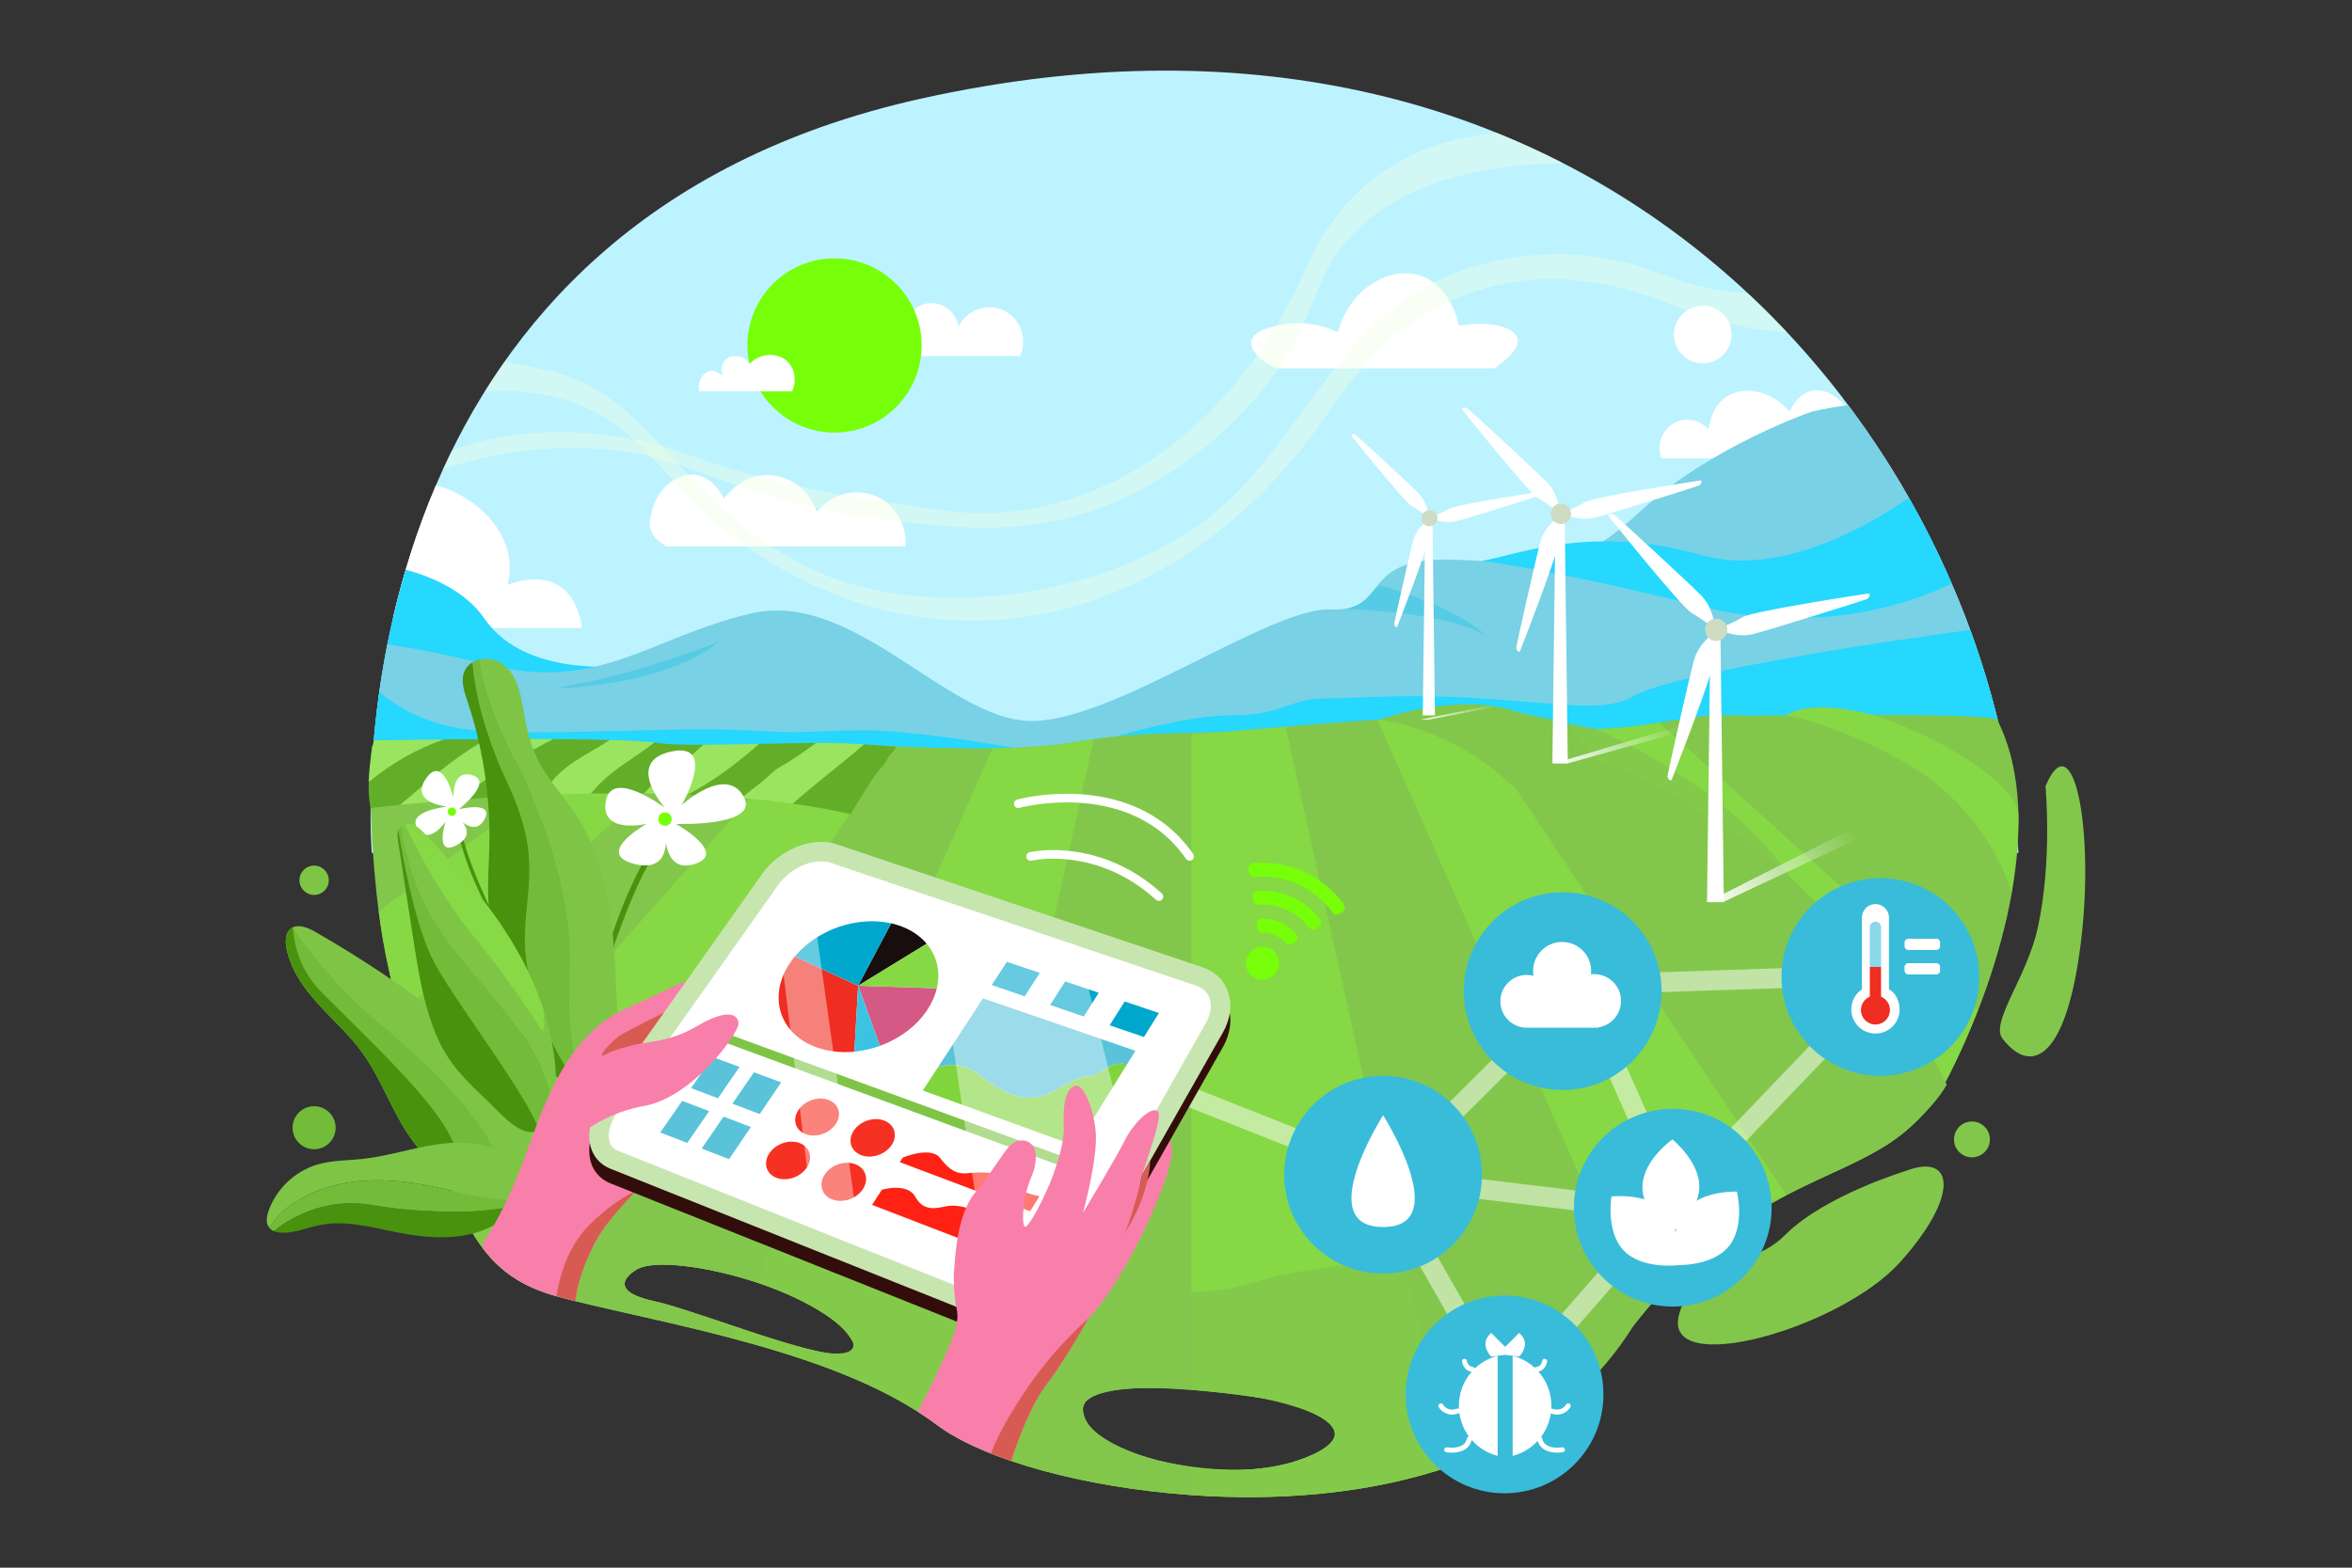 <svg xmlns="http://www.w3.org/2000/svg" enable-background="new 0 0 6000 4000" viewBox="0 0 6000 4000" id="Farmerusingsmartfarmapplication"><rect x="0" y="0" width="6000" height="4000" fill="#333333" stroke="none"/><path fill="#82c74b" d="M4862.405,2987.39c0,0-207.438,62.647-308.003,163.212
		c-100.565,100.565-220.914,32.972-270.373,201.131c-49.458,168.158,408.856,39.567,562.177-130.24
		C4999.527,3051.686,4986.058,2940.235,4862.405,2987.39z" class="color93c74b svgShape"></path><path fill="#bdf3ff" d="M5149.172,2176.297H948.513c0,0-23.404-265.236,54.625-602.002
		c24.745-106.797,59.689-220.799,108.833-335.806c174.153-407.706,526.552-828.178,1234.565-986.142
		C4090.401-136.732,5079.931,1126.164,5149.172,2176.297z" class="colorbde9ff svgShape"></path><path fill="#ffffff" d="M1484.316 1602.555h-316.542l-164.636-28.26c24.745-106.797 59.689-220.799 108.833-335.806 105.167 26.769 214.485 130.063 182.744 253.615C1472.776 1429.454 1484.316 1602.555 1484.316 1602.555zM4593.177 1169.426c-118.234 0-236.469 0-354.703 0-13.308-35.763 2.347-75.302 34.204-91.21 28.157-14.061 63.821-7.088 86.142 17.735.799-8.315 6.318-57.93 45.605-83.609 44.352-28.99 115.074-16.578 160.883 38.004 2.297-5.359 20.257-45.651 57.006-53.206 41.047-8.439 92.81 26.581 106.411 88.676C4683.542 1113.687 4638.359 1141.556 4593.177 1169.426z" class="colorffffff svgShape"></path><path fill="#26d7fe" d="M1660.712,1689.933c-128.592,23.081-333.967,21.261-425.342-112.106
		c-47.097-68.74-130.611-105.161-200.49-124.318c-34.444,116.804-56.027,228.187-69.357,327.009
		C1186.646,1796.379,1696.947,1819.346,1660.712,1689.933z" class="color1ca3e5 svgShape"></path><path fill="#78d1e5" d="M5121.979,1957.796l-1843.67,8.98l-2330.77,11.33c0.74-15.89,1.7-32.55,2.89-49.94
		c3.41-48.96,8.81-103.61,17.15-162.47c5.52-38.98,12.32-79.81,20.68-122.06c68.72,10.63,154.18,26.91,254.61,51.9
		c287.4,71.48,412.08-68.48,672.09-130.14c260.01-61.67,497.07,265.12,707.91,273.98c210.83,8.87,614.85-290.99,771.98-284.38
		c13.71,0.58,25.5,0.01,35.77-1.51c40.93-6.03,57.83-27.04,76-50.22c29.55-37.71,62.45-81.15,207.74-75.04
		c23.56,1,45.32,2.07,65.56,3.1c0,0,0,0,0.01,0c152.09,7.7,217.92,12.11,310.26-50.03c29.39-19.76,61.46-46.28,99.84-81.57
		c175.08-160.94,431.25-249.16,431.25-249.16s39.06-9.88,93.65-16.76c57.08,76.15,108.73,155.24,154.84,236.34
		c40.73,71.59,77.13,144.75,109.17,218.84c16.97,39.17,32.7,78.63,47.21,118.23
		C5068.739,1723.476,5100.759,1841.146,5121.979,1957.796z" class="color78c1e5 svgShape"></path><path fill="#56cbe5" d="M1411.828 1756.17c0 0 270.86 0 421.989-118.337C1701.223 1687.734 1574.336 1729.794 1411.828 1756.17zM3795.559 1626.276c-89.89-65.73-364.94-72.79-364.94-72.79 40.93-6.03 57.83-27.04 76-50.22l14.34-9.48C3520.959 1493.786 3713.699 1544.416 3795.559 1626.276z" class="color56b6e5 svgShape"></path><path fill="#26d7fe" d="M2700.981 1928.162H950.432c3.411-48.959 8.811-103.606 17.148-162.463 45.709 38.39 127.102 88.655 246.781 97.813 198.239 15.182 506.005-10.234 688.437 0 182.432 10.245 151.408 0 306.632 0C2364.667 1863.513 2700.981 1928.162 2700.981 1928.162zM4978.939 1488.982c-92.333 44.807-330.649 134.803-638.449 58.348-395.947-98.368-558.744-115.805-560.56-116.002 62.846-11.124 166.163-48.982 310.263-50.034 72.964-.532 156.381 8.372 250.297 34.967 195.152 55.272 414.655-67.217 529.281-146.112C4910.497 1341.736 4946.897 1414.896 4978.939 1488.982zM5121.976 1957.799l-1843.668 8.973-516.319-62.071c0 0 239.057-79.358 376.705-79.358 137.66 0 149.639-43.084 239.265-43.084 89.626 0 191.301-13.194 402.595 0 211.294 13.182 314.033 36.355 387.147-5.863 73.125-42.217 338.755-87.51 487.006-113.365 108.856-18.987 285.333-43.905 371.444-55.815C5068.739 1723.471 5100.757 1841.15 5121.976 1957.799z" class="color1ca3e5 svgShape"></path><path fill="#ffffff" d="M1699.429 1394.007c203.472 0 406.945 0 610.417 0 4.256-53.471-24.26-103.825-70.844-126.037-52.237-24.907-117.149-9.642-154.87 37.894-19.29-55.746-69.908-93.28-125.214-93.91-69.145-.788-109.054 56.523-112.033 60.959-2.089-4.63-25.256-54.064-70.844-60.959-47.828-7.234-104.178 34.797-115.328 103.796C1648.588 1352.482 1669.013 1375.37 1699.429 1394.007zM2303.67 908.491c99.466 0 198.933 0 298.399 0 20.63-44.534.557-97.582-42.864-117.051-41.71-18.703-92.535-.847-113.754 41.215-6.658-34.52-36.295-59.242-69.242-59.35-28.515-.093-54.947 18.266-65.944 46.161-17.603-29.165-49.707-44.189-77.485-37.918-36.938 8.339-64.228 53.878-49.458 100.565C2223.438 890.906 2263.554 899.699 2303.67 908.491zM3258.216 939.815c184.645 0 369.289 0 553.933 0 3.938-2.53 67.172-43.902 59.35-75.836-6.791-27.724-66.828-47.07-150.024-32.972-12.014-61.19-49.772-112.852-100.565-128.591-75.731-23.467-178.748 33.447-207.725 145.078-31.72-14.2-81.393-29.728-138.483-19.783-21.771 3.792-77.327 13.469-82.43 42.864C3188.356 893.125 3214.922 922.768 3258.216 939.815z" class="colorffffff svgShape"></path><path fill="#f1ffe5" d="M1566.843,1081.765c90.99,63.479,153.409,156.661,234.939,230.587
		c167.099,151.515,381.137,251.391,607.017,268.826c237.115,18.302,469.863-58.002,661.346-196.363
		c97.311-70.315,183.715-155.398,257.799-249.756c80.519-102.553,144.25-217.376,251.824-295.648
		c215.933-157.114,450.655-158.725,690.565-59.327c93.459,38.722,189.646,62.436,287.326,66.566
		c-31.42-33.406-64.045-65.971-97.869-97.592c-67.586-4.658-145.162-19.257-227.863-51.865
		c-185.85-73.279-405.704-63.081-583.501,28.699c-264.818,136.701-355.677,452.137-595.376,617.745
		c-233.602,161.395-581.285,223.171-856.518,153.631c-168.043-42.458-311.057-148.558-428.61-272.649
		c-107.008-112.959-202.368-240.713-362.545-277.297c-36.891-8.426-77.402-18.336-117.955-25.087
		c-17.749,25.171-34.588,50.581-50.567,76.158C1351.092,992.548,1461.244,1008.095,1566.843,1081.765z" opacity=".4" class="colore5f6ff svgShape"></path><path fill="#f1ffe5" d="M1476.067,1142.594c281.67,4.162,361.183,125.404,745.172,178.05
		c206.8,28.353,394.106,51.711,606.689-32.972c216.359-86.187,351.144-241.362,395.667-296.75
		c140.608-174.92,113.517-265.887,217.617-382.478c80.972-90.689,232.814-187.342,546.483-191.987
		c-54.426-27.933-110.676-53.746-168.732-77.243c-158.451,13.883-372.281,83.965-484.91,340.669
		c-192.887,439.63-563.4,671.347-922.398,622.694s-484.692-81.02-680.052-150.916c-175.35-62.737-421.075-68.927-579.85,0.04
		c-7.478,15.236-14.698,30.481-21.653,45.721C1228.56,1164.755,1345.459,1140.664,1476.067,1142.594z" opacity=".4" class="colore5f6ff svgShape"></path><circle cx="2128.917" cy="881.451" r="222.231" fill="#76ff09" class="colorffd109 svgShape"></circle><path fill="#82c74b" d="M5095.188,1837.036c-14.496-22.433-684.698-7.82-724.496-11.695
		c-93.792,6.2-265.912,50.134-366.596,29.614c-80.072-24.731-120.161-33.133-260.609-29.05
		c-141.729,2.915-321.838,16.774-463.44,28.325c-256.251,28.68-316.741,2.171-551.054,41.495
		c-171.585,25.235-398.682,11.34-572.054,2.367c-115.47-8.476-182.782,7.609-299.059,8.427
		c-25.417,0.21-315.593-0.689-336.404,0.808c-204.691,22.142-380.863-23.073-572.218-3.711
		c-12.772,82.974,0.92,396.64,41.781,565.75c7.739,37.13,16.426,73.891,26.176,110.603c22.672,81.964,46.915,163.825,69.829,245.348
		c25.248,86.517,49.753,173.561,85.614,255.777c28.618,65.456,67.84,128.837,126.779,170.961
		c35.487,25.454,73.435,42.03,116.291,54.151c271.673,71.141,733.058,142.878,974.879,329.831
		c124.659,90.177,363.989,157.124,648.289,178.627c412.147,30.542,898.955-58.123,1128.908-433.56
		c29.694-37.759,60.854-74.177,94.061-108.836c53.879-56.415,113.025-107.857,177.321-152.01
		c56.503-38.972,117.064-71.803,178.906-101.004c61.896-29.667,125.633-55.723,184.363-91.407
		c60.33-36.083,112.243-85.726,148.632-146.148C5093.614,2520.424,5227.337,2098.675,5095.188,1837.036z M1877.966,3385.668
		c-83.474-27.879-163.665-55.653-209.513-65.702c-137.336-30.122-43.859-81.162-43.859-81.162
		c44.079-25.451,178.027-8.383,303.927,32.793C2219.196,3368.907,2316.881,3553.925,1877.966,3385.668z M3307.683,3727.499
		c-139.605,59.48-548.476-1.222-544.876-136.717C2781.073,3468.33,3699.501,3590.899,3307.683,3727.499z" class="color93c74b svgShape"></path><path fill="#82c74b" d="M2532.21,1909.34l-455.323,1027.457l-148.367,334.8c-125.9-41.176-259.848-58.244-303.927-32.793
			c0,0-93.477,51.04,43.859,81.162c45.848,10.048,126.039,37.823,209.513,65.702l-12.454,28.099
			c-172.072-45.339-337.98-76.063-449.784-107.561c-18.987-5.354-36.62-11.529-53.052-18.605l314.252-472.761l604.997-910.138
			c35.025,1.48,72.94,2.787,111.712,3.677C2439.693,1909.432,2486.998,1909.884,2532.21,1909.34z" class="color93c74b svgShape"></path><path fill="#86d845" d="M2790.774,1885.786l-281.448,1270.203l-108.07,487.712c-3.677-2.544-7.239-5.099-10.65-7.667
			c-140.215-105.213-336.361-172.534-525.095-222.267l12.454-28.099c166.614,55.654,346.282,111.712,291.681,28.099
			c-37.21-56.995-136.388-107.931-241.127-142.169l148.367-334.8L2532.21,1909.34c15.957-0.185,31.637-0.497,46.923-0.96
			c58.729-1.769,111.446-5.643,149.859-12.65C2750.407,1891.822,2770.978,1888.538,2790.774,1885.786z" class="colorbcd845 svgShape"></path><path fill="#82c74b" d="M3038.897,1871.297v1675.031c-127.311-9.945-265.976-8.268-276.083,44.46
			c-12.095,63.077,119.621,130.757,276.083,152.727v71.148c-275.365-19.125-520.979-90.17-637.64-170.961l108.07-487.712
			l281.448-1270.203C2889.27,1872.06,2968.732,1871.332,3038.897,1871.297z" class="color93c74b svgShape"></path><path fill="#86d845" d="M1775.268 1906.516l-755.727 682.135c-25.097-92.783-42.134-181.669-53.484-263.548l555.419-417.778c15.909-.497 32.006-.809 48.268-.809H1775.268zM2281.925 1904.703l-604.997 910.138c0 0 0 0-.012 0l-314.252 472.761c-128.953-55.388-184.571-165.134-243.856-355.267l98.09-110.671 819.575-924.707c34.62-1.642 72.732-1.965 120.465 1.133C2189.316 1900.194 2232.805 1902.622 2281.925 1904.703z" class="colorbcd845 svgShape"></path><path fill="#82c74b" d="M2036.474,1896.956l-819.575,924.707l-98.09,110.671c-8.927-28.63-17.923-59.076-27.277-91.43
			c-18.397-63.655-38.124-134.699-61.204-213.826c-3.758-12.881-7.354-25.693-10.788-38.424l755.734-682.135h82.607
			C1927.78,1906.518,1976.947,1899.777,2036.474,1896.956z" class="color93c74b svgShape"></path><path fill="#86d845" d="M5045.964 2577.551c-22.524 58.498-47.692 114.926-74.398 167.492-23.44 46.137-49.866 82.399-79.064 112.267l-888.404-1002.354c66.902 11.736 154.532 1.029 229.506-10.661L5045.964 2577.551zM3698.333 3741.999h-.011c-205.79 70.489-441.887 87.776-659.425 72.663v-71.148c88.886 12.488 185.762 10.222 268.786-16.015 229.147-72.42-9.008-147.789-54.405-154.854 0 0-102.832-17.623-214.381-26.317V1871.297c3.989-.011 7.944-.011 11.875-.011 27.382 0 116.534-7.851 229.275-17.056l300.943 1358.187L3698.333 3741.999z" class="colorbcd845 svgShape"></path><path fill="#82c74b" d="M5120.551 2331.717v.011c-18.118 82.723-43.897 166.186-74.587 245.822l-812.36-733.256c58.866-9.17 109.93-18.952 137.071-18.952h76.667L5120.551 2331.717zM4892.501 2857.31c-88.287 90.343-201.965 122.315-335.547 192.342L3743.49 1825.898c101.729-2.104 182.99 1.492 214.831 15.703 13.618 6.083 29.045 10.419 45.777 13.356L4892.501 2857.31z" class="color93c74b svgShape"></path><path fill="#86d845" d="M4556.957,3049.654c-4.024,2.116-8.071,4.256-12.129,6.441
			c-107.584,57.828-227.749,141.753-357.695,300.874l-84.435-190.527l-589.283-1329.719c80.087-5.238,159.954-9.389,230.073-10.823
			L4556.957,3049.654z" class="colorbcd845 svgShape"></path><path fill="#82c74b" d="M4187.132,3356.969c-22.826,27.96-45.964,58.244-69.391,91.118
			c-101.039,141.788-249.927,235.901-419.408,293.913h-0.011l-117.343-529.57L3280.047,1854.23
			c71.53-5.84,152.565-12.234,233.368-17.507l589.283,1329.719L4187.132,3356.969z" class="color93c74b svgShape"></path><path fill="#82c74b" d="M1676.917 2814.841l-314.252 472.761c-128.953-55.388-184.571-165.134-243.856-355.267-8.927-28.63-17.923-59.076-27.277-91.43 37.372-6.741 79.555-13.448 125.368-19.241C1349.667 2804.839 1512.789 2795.6 1676.917 2814.841zM4393.708 3102.151c-81.393 30.041-181.831 49.837-291.01 64.291-165.781 21.947-351.706 31.579-521.707 45.975l-.012.012c-148.633 12.604-285.09 28.862-385.239 60.221-49.664 15.552-101.964 23.115-156.843 23.716-156.022 1.711-332.915-52.866-529.57-140.377-134.966-60.059-279.239-135.648-432.44-219.192-3.747-2.047-7.505-4.093-11.262-6.151-119.517-65.286-254.436-100.068-388.696-115.805l-314.252 472.761c16.431 7.076 34.065 13.251 53.052 18.605 111.804 31.498 277.713 62.221 449.784 107.561 188.734 49.733 384.88 117.054 525.095 222.267 3.411 2.567 6.973 5.123 10.65 7.667 116.661 80.792 362.274 151.836 637.64 170.961 217.538 15.114 453.635-2.174 659.425-72.663h.011c169.482-58.012 318.369-152.125 419.408-293.913 7.319-10.268 14.616-20.293 21.877-30.064 1.422-1.919 2.845-3.827 4.267-5.723 1.48-1.977 2.96-3.943 4.44-5.897 1.445-1.908 2.891-3.816 4.336-5.712s2.891-3.793 4.336-5.666c1.445-1.885 2.879-3.747 4.325-5.608 2.162-2.787 4.324-5.55 6.475-8.302.22-.266.439-.543.648-.821 3.018-3.839 6.036-7.632 9.042-11.39 1.076-1.341 2.151-2.67 3.215-4.001.717-.89 1.434-1.781 2.151-2.659 1.422-1.77 2.856-3.527 4.278-5.273 1.017-1.237 2.035-2.486 3.041-3.712 1.018-1.237 2.036-2.463 3.042-3.689 1.018-1.226 2.023-2.451 3.041-3.666.139-.162.277-.335.417-.497 1.884-2.266 3.758-4.51 5.643-6.741.197-.231.382-.451.578-.682 2.093-2.486 4.186-4.949 6.279-7.389 1.041-1.226 2.082-2.44 3.134-3.654 1.029-1.214 2.07-2.417 3.122-3.619 1.041-1.203 2.082-2.405 3.122-3.596 2.081-2.394 4.163-4.764 6.244-7.111 1.029-1.179 2.069-2.348 3.11-3.504 2.058-2.336 4.14-4.648 6.209-6.949 1.029-1.145 2.058-2.29 3.099-3.423 2.058-2.278 4.116-4.533 6.186-6.777.59-.647 1.179-1.283 1.758-1.919.729-.787 1.445-1.561 2.162-2.336 2.972-3.215 5.932-6.383 8.892-9.505 1.885-2 3.77-3.978 5.654-5.932 2.036-2.139 4.07-4.256 6.117-6.36 4.07-4.209 8.14-8.337 12.199-12.407 1.006-1.018 2.023-2.035 3.041-3.041 1.018-1.017 2.023-2.023 3.029-3.007.509-.497 1.006-1.006 1.515-1.503.509-.497 1.006-1.006 1.515-1.491 3.029-2.983 6.059-5.92 9.065-8.834 1.596-1.527 3.18-3.041 4.764-4.544 1.422-1.364 2.844-2.706 4.267-4.047 1.006-.96 2.012-1.896 3.007-2.821 1.006-.948 2-1.885 2.995-2.798 1.006-.937 2-1.862 2.995-2.775 2.313-2.151 4.637-4.267 6.938-6.36.96-.879 1.919-1.746 2.868-2.602.96-.867 1.919-1.723 2.868-2.578.74-.671 1.48-1.33 2.22-1.989.995-.89 1.977-1.769 2.972-2.636.174-.162.347-.324.532-.474 1.792-1.596 3.596-3.18 5.389-4.741 2.22-1.942 4.429-3.862 6.637-5.759 1.11-.948 2.208-1.896 3.319-2.844 5.516-4.706 10.997-9.297 16.466-13.783.971-.798 1.954-1.596 2.925-2.382 2.914-2.382 5.828-4.718 8.719-7.031 2.902-2.313 5.805-4.602 8.684-6.857 1.919-1.503 3.839-2.995 5.758-4.464.96-.751 1.919-1.48 2.879-2.208.948-.74 1.908-1.457 2.868-2.186 1.862-1.422 3.711-2.821 5.562-4.197.138-.116.277-.22.416-.312 1.827-1.376 3.643-2.729 5.458-4.059 1.862-1.387 3.712-2.74 5.562-4.082.093-.069.186-.139.278-.197 1.85-1.353 3.688-2.694 5.527-4.001 1.885-1.365 3.77-2.718 5.655-4.036 1.677-1.191 3.353-2.37 5.018-3.526 1.434-1.018 2.868-2.012 4.29-2.995.093-.058.173-.127.266-.185.913-.636 1.838-1.272 2.74-1.896.093-.058.186-.127.278-.185 1.838-1.26 3.677-2.52 5.516-3.758 1.838-1.249 3.666-2.486 5.492-3.7 1.827-1.226 3.654-2.44 5.481-3.643 1.815-1.202 3.643-2.393 5.458-3.573 9.077-5.92 18.085-11.586 27.012-17.032 3.573-2.174 7.134-4.324 10.684-6.429 6.811-4.047 13.575-7.979 20.282-11.794 2.035-1.156 4.07-2.301 6.093-3.435 1.77-.994 3.539-1.977 5.296-2.948 4.707-2.614 9.39-5.157 14.038-7.667C4495.395 3068.248 4444.598 3083.373 4393.708 3102.151zM1877.966 3385.668c-83.474-27.879-163.665-55.653-209.513-65.702-137.336-30.122-43.859-81.162-43.859-81.162 44.079-25.451 178.027-8.383 303.927 32.793 104.739 34.239 203.917 85.175 241.127 142.169C2224.248 3497.381 2044.58 3441.322 1877.966 3385.668zM3307.683 3727.499c-83.023 26.237-179.9 28.503-268.786 16.015-156.461-21.97-288.177-89.649-276.083-152.727 10.106-52.728 148.772-54.405 276.083-44.46 111.55 8.695 214.381 26.317 214.381 26.317C3298.675 3579.71 3536.831 3655.079 3307.683 3727.499z" opacity=".8" class="color93c74b svgShape"></path><path fill="#9ae45f" d="M953.494,1889.089c0,0-11.517,52.526-12.996,106.929c57.595-48.247,122.62-84.894,192.135-109.326
			C1029.36,1887.707,953.494,1889.089,953.494,1889.089z" class="color9fcd5f svgShape"></path><path fill="#63ae28" d="M1240.969,1885.876c-37.911,0.192-74.588,0.484-108.336,0.816
			c-69.515,24.432-134.54,61.079-192.135,109.326c-0.62,22.814,0.524,45.958,5.024,65.697c0,0,27.44-3.475,75.173-8.313
			c16.427-13.263,32.775-26.822,49.004-41.207C1124.244,1963.392,1179.599,1921.735,1240.969,1885.876z" class="color76ae28 svgShape"></path><path fill="#9ae45f" d="M1240.969,1885.876c-61.37,35.859-116.725,77.516-171.269,126.319
			c-16.229,14.385-32.577,27.944-49.004,41.207c38.759-3.929,90.911-8.756,152.611-13.353
			c41.728-38.396,91.051-65.821,141.532-98.389c32.378-20.722,64.031-39.991,96.989-55.78
			C1355.818,1885.527,1297.044,1885.591,1240.969,1885.876z" class="color9fcd5f svgShape"></path><path fill="#63ae28" d="M1411.828,1885.879c-32.958,15.79-64.612,35.059-96.989,55.78
			c-50.481,32.568-99.804,59.993-141.532,98.389c62.16-4.631,134.038-9.024,211.691-12.03c2.73-4.496,5.531-9.003,8.47-13.511
			c37.894-62.185,103.547-87.632,162.657-126.418C1513.312,1886.889,1463.761,1886.205,1411.828,1885.879z" class="color76ae28 svgShape"></path><path fill="#9ae45f" d="M1556.126,1888.089c-59.11,38.787-124.763,64.233-162.657,126.418
			c-2.94,4.508-5.74,9.015-8.47,13.511c39.461-1.528,80.422-2.694,122.361-3.352c4.303-4.995,8.732-9.925,13.305-14.784
			c43.025-48.541,98.677-74.99,148.888-115.477C1644.707,1891.48,1604.766,1889.452,1556.126,1888.089z" class="color9fcd5f svgShape"></path><path fill="#63ae28" d="M1679.352 1895.729c-2.939-.46-6.213-.901-9.8-1.324-50.211 40.486-105.862 66.935-148.888 115.477-4.573 4.858-9.002 9.789-13.305 14.784 44.479-.698 90.063-.822 136.14-.191 4.339-4.98 8.867-9.849 13.61-14.592 38.158-39.315 86.724-61.285 126.039-99.443 3.874-3.418 7.698-6.781 11.509-10.119C1744.319 1900.499 1703.058 1899.444 1679.352 1895.729zM1988.972 1957.848c33.948-18.932 63.473-40.813 93.361-62.105-46.945.28-97.27 1.327-146.286 2.352-50.524 44.584-100.234 82.694-158.681 116.413-7.431 4.246-15.591 8.251-23.03 13.017 46.009 1.93 92.02 4.745 137.446 8.613 16.687-14.154 34.385-27.242 52.094-41.287C1960.064 1982.13 1971.628 1967.098 1988.972 1957.848z" class="color76ae28 svgShape"></path><path fill="#9ae45f" d="M2084.38,1895.729c-0.679,0.004-1.366,0.009-2.047,0.013
			c-29.888,21.292-59.413,43.173-93.361,62.105c-17.345,9.25-28.908,24.283-45.096,37.002
			c-17.709,14.045-35.407,27.134-52.094,41.287c44.292,3.771,88.013,8.559,130.638,14.5
			c58.983-52.679,121.181-98.451,181.805-151.281C2170.05,1897.28,2128.769,1895.485,2084.38,1895.729z" class="color9fcd5f svgShape"></path><path fill="#63ae28" d="M2281.92,1904.701c-15.884-0.861-43.161-3.246-77.695-5.345
			c-60.624,52.83-122.822,98.603-181.805,151.281c50.965,7.104,100.357,15.865,147.21,26.59c1.08-1.62,2.147-3.254,3.197-4.905
			c12.737-20.016,25.073-40.673,37.92-61.004c8.101-12.819,16.404-25.509,25.139-37.826c5.351-7.545,12.134-13.897,17.809-21.178
			c5.869-7.529,10.07-16.099,14.779-24.361C2268.708,1927.545,2292.977,1905.3,2281.92,1904.701z" class="color76ae28 svgShape"></path><path fill="#9ae45f" d="M1794.657,1900.32c-3.811,3.337-7.635,6.701-11.509,10.119
			c-39.315,38.159-87.88,60.129-126.039,99.443c-4.743,4.743-9.271,9.612-13.61,14.592c36.735,0.503,73.784,1.496,110.837,3.05
			c7.439-4.766,15.599-8.771,23.03-13.017c58.447-33.719,108.156-71.829,158.681-116.413
			C1885.851,1899.144,1837.036,1900.169,1794.657,1900.32z" class="color9fcd5f svgShape"></path><path fill="#82c74b" d="M3871.256,1816.685c0,0,454.754,253.71,691.053,415.488
		c-155.614-231.642-490.439-372.134-490.439-372.134L3871.256,1816.685z" opacity=".8" class="color93c74b svgShape"></path><path fill="#82c74b" d="M4574.609,2244.473c-135.289-129.508-296.018-212.762-463.684-291.392
		c-116.32-54.078-85.552-59.792-199.541-122.295c-5.881,1.011-68.788-34.795-167.895-33.693
		c-126.929,1.412-222.533,39.141-222.533,39.141s103.903,12.279,222.533,81.045c82.1,47.591,162.176,137.369,257.063,206.652
		c231.993,169.394,213.673,183.676,301.235,271.237s457.667,557.125,509.106,527.427c13.13-7.58,111.9-78.503,155.287-155.01
		c-43.536-90.008-96.726-174.785-162.62-256.002C4727.243,2417.921,4661.333,2327.728,4574.609,2244.473z" class="color93c74b svgShape"></path><path fill="#48920d" d="M1501.846,2600.62c0,0,73.097-361.556,210.001-498.46v11.466c0,0-41.844,51.204-86.9,149.612
			c-42.216,92.205-86.517,227.489-123.101,353.627C1493.056,2625.655,1501.846,2600.62,1501.846,2600.62z" class="color0d9214 svgShape"></path><path fill="#ffffff" d="M1696.741,2118.458c0,0-6.325,113.563,76.962,85.689c83.287-27.874-49.449-101.987-49.449-101.987
			s218.194,8.169,172.168-70.965c-46.026-79.133-157.418,23.081-157.418,23.081s93.129-162.667-27.156-136.562
			c-120.284,26.105-15.217,144-15.217,144s-136.391-103.058-151.229-17.33c-14.838,85.728,103.953,57.776,103.953,57.776
			s-134.641,75.457-31.921,101.987C1720.155,2230.677,1696.741,2118.458,1696.741,2118.458z" class="colorffffff svgShape"></path><circle cx="1696.468" cy="2089.94" r="17.117" fill="#76ff09" class="colorffd109 svgShape"></circle><path fill="#48920d" d="M1280.07,2385.141c0,0-119.533-195.093-115.186-315.106l4.844,5.208
			c0,0,2.625,40.932,23.732,104.661c19.776,59.712,56.804,139.87,93.473,212.615
			C1286.653,2400.225,1280.07,2385.141,1280.07,2385.141z" class="color0d9214 svgShape"></path><path fill="#ffffff" d="M1164.907,2083.819c0,0,45.1,54.251,71.153,6.408s-65.542-25.432-65.542-25.432
			s89.192-70.193,34.859-86.691s-48.388,58.712-48.388,58.712s-26.418-113.222-70.022-50.553s53.919,71.831,53.919,71.831
			s-105.482,10.809-76.007,56.013s71.621-17.672,71.621-17.672s-29.277,91.148,28.585,59.805
			C1222.947,2124.897,1164.907,2083.819,1164.907,2083.819z" class="colorffffff svgShape"></path><circle cx="1152.737" cy="2070.982" r="10.617" fill="#76ff09" class="colorffd109 svgShape"></circle><path fill="#7ec546" d="M1573.16,2547.239c-3.517-83.531-7.069-167.393-22.284-249.602
			c-12.68-68.515-33.7-136.157-68.22-196.963c-32.668-57.542-81.753-104.322-111.378-163.662
			c-22.654-45.377-30.454-95.88-39.711-145.215c-7.075-37.706-18.281-76.619-52.086-99.033
			c-16.02-10.622-37.174-13.986-55.792-9.918c6.143,45.435,25.397,124.058,82.571,239.13
			c97.68,196.597,156.206,380.829,146.726,563.825c-5.699,110.015,10.35,206.901,24.057,268.219
			c12.094-2.523,24.326-7.463,36.455-15.252c29.533-18.967,47.363-52.389,54.969-86.653
			C1576.074,2617.848,1574.636,2582.306,1573.16,2547.239z" class="color86c546 svgShape"></path><path fill="#73bc39" d="M1452.987,2485.8c9.479-182.996-49.046-367.228-146.726-563.825
			c-57.174-115.072-76.428-193.696-82.571-239.13c-6.53,1.427-12.737,3.781-18.311,7.045
			c4.896,61.625,24.285,169.884,92.227,314.928c110.045,234.927,6.244,311.197,55.672,498.716
			c43.093,163.486,94.662,224.606,113.73,252.033c3.332-0.335,6.68-0.847,10.038-1.548
			C1463.336,2692.701,1447.288,2595.815,1452.987,2485.8z" class="color6cbc39 svgShape"></path><path fill="#48920d" d="M1297.605,2004.818c-67.942-145.044-87.331-253.304-92.227-314.928
			c-8.609,5.04-15.694,12.266-20.014,21.739c-10.867,23.831-1.696,51.478,6.646,76.305
			c39.969,118.948,59.134,244.855,56.366,370.308c-1.651,74.831-10.795,151.611,11.313,223.121
			c15.727,50.872,45.936,96.341,58.235,148.393c7.609,32.202,3.18,64.44,8.328,96.696c10.836,67.899,72.492,135.975,140.755,129.116
			c-19.067-27.427-70.637-88.547-113.73-252.033C1303.849,2316.015,1407.65,2239.745,1297.605,2004.818z" class="color0d9214 svgShape"></path><path fill="#7ec546" d="M1265.483,3032.955c-25.277,0.798-51.098-14.951-74.293-23.057c-2.66-0.926-5.307-1.862-7.921-2.81
			c-32.689-11.772-61.921-24.977-88.424-49.017c-40.309-36.563-68.223-84.608-93.037-133.046
			c-24.826-48.427-47.421-98.438-79.67-142.273c-32.677-44.426-74.374-81.289-111.33-122.211
			c-36.956-40.933-70.142-88.065-80.075-142.308c-3.122-17.021-2.74-37.268,10.638-48.253c1.341-1.099,2.74-2.058,4.174-2.868
			c17.021-9.656,40.217,0.034,58.093,10.233c120.974,69.055,236.849,147.072,346.352,233.195
			c88.354,69.483,177.495,152.391,199.985,262.53C1362.047,2932.216,1342.586,3030.48,1265.483,3032.955z" class="color86c546 svgShape"></path><path fill="#73bc39" d="M1414.59,2832.9c-2.463,12.951-6.892,25.323-15.691,34.921
			c-7.817,8.533-15.807,14.118-23.866,17.322c-47.328,18.848-97.142-43.963-127.588-72.686
			c-56.544-53.318-103.456-97.431-134.41-171.308c-32.412-77.335-45.559-161.145-58.44-244.006
			c-12.985-83.463-25.959-166.926-38.945-250.401c-1.445-9.343-2.648-19.669,0.324-28.283c0.96-2.798,2.359-5.412,4.325-7.747
			c1.18-1.411,2.532-2.613,3.978-3.654c8.499,64.754,31.729,163.931,94.541,260.056
			C1215.402,2514.925,1385.578,2644.79,1414.59,2832.9z" class="color6cbc39 svgShape"></path><path fill="#48920d" d="M1375.032,2885.143c-47.328,18.848-97.142-43.963-127.588-72.686
			c-56.544-53.318-103.456-97.431-134.41-171.308c-32.412-77.335-45.559-161.145-58.44-244.006
			c-12.985-83.463-25.959-166.926-38.945-250.401c-1.445-9.343-2.648-19.669,0.324-28.283
			c12.373,74.837,45.385,252.274,92.459,338.813C1166.548,2564.114,1349.847,2800.593,1375.032,2885.143z" class="color0d9214 svgShape"></path><path fill="#7ec546" d="M1417.168,2812.422c-0.544,6.776-1.295,13.702-2.579,20.478
			c-29.012-188.11-199.187-317.975-295.774-465.788c-62.811-96.125-86.042-195.302-94.541-260.056
			c2.578-1.85,5.516-3.145,8.638-3.943c6.822-1.734,14.512-1.041,21.114,1.584c11.344,4.51,20.236,13.471,28.723,22.236
			c91.28,94.205,178.454,194.053,242.075,308.771c25,45.085,46.23,92.725,62.152,141.88
			C1411.572,2653.509,1423.517,2733.052,1417.168,2812.422z" class="color86c546 svgShape"></path><path fill="#87d945" d="M1385.393,2634.592c0,0-70.235-115.389-179.703-248.944
			c-87.198-106.392-150.599-234.732-172.777-282.534c6.822-1.734,14.512-1.041,21.114,1.584
			c11.344,4.51,20.236,13.471,28.723,22.236c91.28,94.205,178.454,194.053,242.075,308.771c25,45.085,46.23,92.725,62.152,141.88
			C1389.81,2615.108,1385.393,2634.592,1385.393,2634.592z" class="colorbbd945 svgShape"></path><g fill="#000000" class="color000000 svgShape"><path fill="#76ff09" d="M3424.275 2326.967c-2.274 1.45-4.557 2.906-6.846 4.367-6.122 3.905-14.252 2.399-18.509-3.483-21.682-29.965-51.186-54.859-87.191-71.213-35.967-16.337-74.082-22.182-110.877-18.819-7.277.665-13.824-4.41-14.918-11.635-.407-2.686-.812-5.363-1.216-8.03-1.189-7.85 4.499-15.025 12.404-15.765 42.91-4.019 87.367 2.74 129.343 21.807s76.316 48.1 101.521 83.058C3432.63 2313.693 3430.969 2322.697 3424.275 2326.967zM3364.123 2365.408c-2.294 1.468-4.581 2.932-6.86 4.39-6.052 3.873-14.024 2.407-18.391-3.299-14.42-18.842-33.54-34.497-56.616-44.978-23.074-10.481-47.441-14.58-71.115-13.044-7.169.465-13.518-4.573-14.584-11.678-.4-2.669-.802-5.348-1.206-8.034-1.196-7.967 4.68-15.218 12.717-15.779 29.593-2.065 60.081 2.992 88.924 16.094 28.854 13.106 52.722 32.738 70.641 56.369C3372.502 2351.868 3370.909 2361.065 3364.123 2365.408zM3303.792 2404.037c-2.334 1.496-4.639 2.972-6.912 4.427-5.724 3.666-13.27 2.604-17.747-2.51-7.081-8.088-15.952-14.826-26.349-19.549-10.401-4.725-21.3-6.97-32.041-6.976-6.804-.004-12.574-4.991-13.578-11.72-.398-2.665-.802-5.368-1.211-8.107-1.228-8.212 5.04-15.693 13.343-15.797 16.14-.201 32.568 3.046 48.224 10.158 15.648 7.108 28.915 17.339 39.387 29.635C3312.289 2389.919 3310.782 2399.559 3303.792 2404.037zM3259.118 2474.991c-9.682 21.314-34.812 30.759-56.142 21.07-21.315-9.682-30.736-34.821-21.054-56.135 6.175-13.594 18.628-22.358 32.37-24.393 7.801-1.192 16.035-.191 23.756 3.316 7.721 3.507 13.876 9.042 18.127 15.709C3263.69 2446.229 3265.292 2461.397 3259.118 2474.991z" class="colorffd109 svgShape"></path></g><g opacity=".5" fill="#000000" class="color000000 svgShape"><polygon fill="#ffffff" points="2980.932 2804.801 2980.932 2804.801 2980.932 2804.801" class="colorffffff svgShape"></polygon><polygon fill="#ffffff" points="4024.352 2487.706 3568.004 2940.773 3603.85 2976.88 4046.022 2537.886 4765.092 2513.765 4228.18 3073.417 3842.558 3514.268 3531.093 2967.85 2999.657 2757.495 2980.932 2804.801 3495.745 3008.578 3833.771 3601.591 4265.703 3107.797 4888.405 2458.721" class="colorffffff svgShape"></polygon><rect width="50.878" height="459.007" x="4125.241" y="2557.913" fill="#ffffff" transform="rotate(-23.873 4151.049 2787.615)" class="colorffffff svgShape"></rect><rect width="50.878" height="498.018" x="3897.569" y="2802.78" fill="#ffffff" transform="rotate(-83.149 3922.894 3051.66)" class="colorffffff svgShape"></rect></g><g fill="#000000" class="color000000 svgShape"><circle cx="3528.316" cy="2997.282" r="252.238" fill="#38bcd9" class="color389fd9 svgShape"></circle><circle cx="3986.523" cy="2528.91" r="252.238" fill="#38bcd9" class="color389fd9 svgShape"></circle><circle cx="3838.165" cy="3557.93" r="252.238" fill="#38bcd9" class="color389fd9 svgShape"></circle><circle cx="4267.271" cy="3081.491" r="252.238" fill="#38bcd9" class="color389fd9 svgShape"></circle><circle cx="4796.846" cy="2492.807" r="252.238" fill="#38bcd9" class="color389fd9 svgShape"></circle><path fill="#ffffff" d="M3528.316 2845.609c0 0-181.76 285.21 0 285.21C3710.075 3130.819 3528.316 2845.609 3528.316 2845.609zM4135.277 2553.838c0-37.746-30.6-68.345-68.346-68.345-2.832 0-5.617.192-8.358.527.321-2.8.503-5.641.503-8.527 0-40.916-33.169-74.084-74.084-74.084-40.916 0-74.084 33.169-74.084 74.084 0 4.198.367 8.309 1.039 12.317-5.495-1.45-11.261-2.23-17.212-2.23-37.17 0-67.302 30.132-67.302 67.302s30.132 67.302 67.302 67.302h183.124l-.757-.757C4110.024 2616.514 4135.277 2588.127 4135.277 2553.838zM4246.939 3090.611c46.128 48.485 31.006 137.753 31.006 137.753s-89.911 10.659-136.038-37.826c-46.128-48.485-31.006-137.753-31.006-137.753S4200.812 3042.126 4246.939 3090.611z" class="colorffffff svgShape"></path><path fill="#ffffff" d="M4298.097,3088.25c-42.409,51.769-20.714,139.671-20.714,139.671s90.453,3.968,132.862-47.802
			c42.409-51.769,20.714-139.671,20.714-139.671S4340.506,3036.48,4298.097,3088.25z" class="colorffffff svgShape"></path><path fill="#ffffff" d="M4334.912 3030.635c-2.109 66.889-76.269 118.829-76.269 118.829s-70.741-56.508-68.632-123.397c2.109-66.889 76.269-118.828 76.269-118.828S4337.021 2963.746 4334.912 3030.635zM4818.819 2524.396v-183.164c0-19.064-15.455-34.519-34.519-34.519h0c-19.064 0-34.519 15.455-34.519 34.519v183.164c-16.365 11.082-27.123 29.822-27.123 51.075 0 34.044 27.598 61.642 61.642 61.642 34.044 0 61.643-27.598 61.643-61.642C4845.942 2554.218 4835.185 2532.322 4818.819 2524.396zM4939.805 2423.832h-71.839c-5.185 0-9.387-4.203-9.387-9.387v-9.89c0-5.184 4.203-9.387 9.387-9.387h71.839c5.184 0 9.387 4.203 9.387 9.387v9.89C4949.192 2419.629 4944.989 2423.832 4939.805 2423.832zM4939.805 2486.244h-71.839c-5.185 0-9.387-4.203-9.387-9.387v-9.889c0-5.184 4.203-9.387 9.387-9.387h71.839c5.184 0 9.387 4.203 9.387 9.387v9.889C4949.192 2482.042 4944.989 2486.244 4939.805 2486.244z" class="colorffffff svgShape"></path><path fill="#ef2d21" d="M4798.608,2543.001v-75.748h-28.617v75.748c-13.32,5.594-22.677,18.76-22.677,34.114
			c0,20.426,16.559,36.985,36.985,36.985s36.985-16.559,36.985-36.985C4821.286,2561.761,4811.929,2548.595,4798.608,2543.001z" class="coloref4821 svgShape"></path><path fill="#8ad8e9" d="M4798.608,2366.019c0-7.902-6.406-14.308-14.308-14.308s-14.309,6.406-14.309,14.308v101.235
			h28.617V2366.019z" class="color8ac6e9 svgShape"></path></g><g fill="#000000" class="color000000 svgShape"><path fill="#ffffff" d="M4388.652,1600.31h-25.138l-8.887,701.686c11.74-5.462,25.478-6.67,42.913,0L4388.652,1600.31z" class="colorffffff svgShape"></path><path fill="#ffffff" d="M4364.227 1621.904c0 0-30.928 22.165-42.269 60.826s-68.433 294.448-68.042 297.427c1.607 12.263 10.934 13.979 11.607 6.701 0 0 106.797-272.574 106.797-304.018 0-31.444 3.762-52.688 3.762-52.688L4364.227 1621.904zM4398.091 1611.687c0 0 34.66 15.702 73.811 6.193 39.151-9.509 289.216-87.959 291.601-89.787 9.817-7.523 6.64-16.458 0-13.402 0 0-289.455 43.798-316.686 59.52s-47.51 23.086-47.51 23.086L4398.091 1611.687zM4372.311 1587.469c0 0-3.731-37.867-31.542-67.019-27.811-29.151-220.783-206.488-223.558-207.64-11.424-4.74-17.573 2.479-11.607 6.701 0 0 182.658 228.776 209.889 244.498s43.749 29.602 43.749 29.602L4372.311 1587.469z" class="colorffffff svgShape"></path><circle cx="4378.209" cy="1607.02" r="28.415" fill="#cedcc2" class="colorc2dcda svgShape"></circle></g><g fill="#000000" class="color000000 svgShape"><polygon fill="#ffffff" points="3654.173 1317.241 3635.97 1317.241 3629.534 1825.343 3660.608 1825.343" class="colorffffff svgShape"></polygon><path fill="#ffffff" d="M3636.487 1332.878c0 0-22.396 16.05-30.607 44.045-8.212 27.995-49.553 213.214-49.271 215.372 1.164 8.88 7.917 10.122 8.405 4.852 0 0 77.333-197.375 77.333-220.144s2.724-38.152 2.724-38.152L3636.487 1332.878zM3661.008 1325.479c0 0 25.098 11.37 53.448 4.484 28.35-6.886 209.426-63.693 211.153-65.016 7.108-5.448 4.808-11.918 0-9.705 0 0-209.599 31.715-229.317 43.099-19.719 11.385-34.403 16.717-34.403 16.717L3661.008 1325.479zM3642.34 1307.943c0 0-2.702-27.42-22.84-48.529-20.138-21.109-159.872-149.521-161.882-150.355-8.272-3.432-12.725 1.795-8.405 4.853 0 0 132.265 165.661 151.984 177.045 19.719 11.385 31.679 21.436 31.679 21.436L3642.34 1307.943z" class="colorffffff svgShape"></path><circle cx="3646.611" cy="1322.1" r="20.576" fill="#cedcc2" class="colorc2dcda svgShape"></circle></g><g fill="#000000" class="color000000 svgShape"><polygon fill="#ffffff" points="3991.342 1304.833 3968.309 1304.833 3960.167 1947.726 3999.484 1947.726" class="colorffffff svgShape"></polygon><path fill="#ffffff" d="M3968.963 1324.619c0 0-28.337 20.308-38.727 55.729-10.39 35.421-62.699 269.776-62.341 272.506 1.472 11.236 10.018 12.808 10.634 6.14 0 0 97.849-249.736 97.849-278.545 0-28.809 3.447-48.274 3.447-48.274L3968.963 1324.619zM3999.99 1315.257c0 0 31.756 14.386 67.626 5.674 35.871-8.712 264.982-80.59 267.168-82.264 8.994-6.893 6.083-15.079 0-12.279 0 0-265.202 40.128-290.152 54.533s-43.53 21.152-43.53 21.152L3999.99 1315.257zM3976.369 1293.069c0 0-3.419-34.695-28.899-61.403-25.48-26.709-202.284-189.187-204.827-190.242-10.467-4.343-16.101 2.272-10.634 6.14 0 0 167.353 209.608 192.302 224.012s40.083 27.122 40.083 27.122L3976.369 1293.069z" class="colorffffff svgShape"></path><circle cx="3981.774" cy="1310.982" r="26.034" fill="#cedcc2" class="colorc2dcda svgShape"></circle></g><circle cx="4343.762" cy="853.514" r="73.428" fill="#ffffff" class="colorffffff svgShape"></circle><path fill="#ffffff" d="M1783.454,998.595c79.082,0,158.165,0,237.247,0c12.294-27.235,6.91-58.347-12.357-76.611
		c-24.405-23.134-67.852-22.589-95.558,5.766c-16.853-22.205-46.214-24.282-60.959-10.709c-10.53,9.693-13.566,27.33-7.414,43.66
		c-1.063-1.196-15.577-17.076-32.951-14.004C1793.531,949.868,1778.376,972.198,1783.454,998.595z" class="colorffffff svgShape"></path><g fill="#000000" class="color000000 svgShape"><path fill="#ffffff" d="M3957.689 3587.072c0-61.455-42.032-113.092-98.917-127.734v255.468C3915.657 3700.165 3957.689 3648.527 3957.689 3587.072zM3721.566 3587.072c0-61.455 42.032-113.092 98.917-127.734v255.468C3763.598 3700.165 3721.566 3648.527 3721.566 3587.072z" class="colorffffff svgShape"></path><polygon fill="none" points="3934.05 3472.679 3934.051 3472.68 3934.051 3472.679"></polygon><polygon fill="none" points="3994.984 3583.999 3994.985 3584 3994.985 3583.999"></polygon><path fill="#ffffff" d="M3941.078 3488.484c2.474-3.539 3.832-7.047 4.615-9.714.78-2.671.981-4.52 1.012-4.814.352-3.495-2.195-6.613-5.689-6.966-3.479-.351-6.583 2.172-6.958 5.642h-.002c0 .009-.12.997-.529 2.426-.306 1.073-.773 2.392-1.448 3.739-1.015 2.031-2.471 4.085-4.522 5.709-1.031.816-2.218 1.539-3.649 2.128-1.432.587-3.113 1.043-5.152 1.274-3.491.393-6.002 3.541-5.608 7.032.393 3.49 3.542 6.001 7.032 5.608 5.769-.638 10.595-2.643 14.303-5.337C3937.27 3493.198 3939.43 3490.837 3941.078 3488.484zM3934.05 3472.679L3934.05 3472.679C3934.051 3472.68 3934.051 3472.68 3934.05 3472.679L3934.05 3472.679zM4003.625 3581.504c-3.063-1.69-6.911-.587-8.618 2.459l-.002-.001c-.012.039-1.997 3.426-5.792 6.575-1.897 1.582-4.229 3.112-7.006 4.243-2.782 1.13-6.005 1.88-9.856 1.884-3.564-.002-7.691-.651-12.504-2.385-3.304-1.192-6.949.52-8.141 3.824-1.192 3.304.52 6.948 3.824 8.141 6.053 2.186 11.687 3.141 16.821 3.139 5.724.004 10.793-1.191 15.058-2.99 6.412-2.704 11.004-6.686 14.024-9.977 3.022-3.302 4.507-5.949 4.688-6.272C4007.817 3587.069 4006.7 3583.2 4003.625 3581.504zM3994.984 3583.999L3994.984 3583.999C3994.985 3584 3994.985 3584 3994.984 3583.999L3994.984 3583.999zM3984.706 3692.916L3984.706 3692.916l-.008 0 0 0c-.143.028-5.154.883-11.945.88-3.622 0-7.745-.243-11.877-.95-3.099-.528-6.199-1.317-9.103-2.427-4.366-1.669-8.242-4.031-11.28-7.302-1.523-1.642-2.853-3.52-3.959-5.735-1.104-2.216-1.988-4.776-2.562-7.793-.656-3.451-3.984-5.717-7.435-5.061-3.451.655-5.717 3.984-5.061 7.435 1.368 7.259 4.28 13.327 8.192 18.085 2.927 3.574 6.379 6.406 10.036 8.609 5.494 3.308 11.432 5.237 17.136 6.378 5.708 1.136 11.206 1.48 15.913 1.481 8.145-.003 13.934-1.036 14.189-1.079 3.457-.62 5.757-3.925 5.138-7.382C3991.461 3694.601 3988.16 3692.301 3984.706 3692.916zM3757.574 3487.909c-3.74-.434-6.282-1.579-8.279-3.006-1.49-1.077-2.672-2.354-3.629-3.719-1.435-2.039-2.331-4.289-2.824-5.985-.248-.846-.398-1.549-.48-2.004-.042-.228-.066-.393-.079-.483l-.01-.077h-.002c-.376-3.471-3.481-5.994-6.959-5.643-3.495.352-6.042 3.471-5.689 6.966l0 0c.027.261.19 1.751.773 3.955.438 1.653 1.112 3.708 2.17 5.944 1.585 3.343 4.058 7.133 7.939 10.324 1.936 1.591 4.218 3.014 6.836 4.118 2.617 1.105 5.565 1.887 8.81 2.252 3.49.393 6.638-2.118 7.031-5.608C3763.575 3491.45 3761.064 3488.302 3757.574 3487.909zM3703.978 3609.383c5.133.002 10.767-.954 16.821-3.14 3.303-1.192 5.016-4.836 3.824-8.14-1.192-3.304-4.836-5.016-8.14-3.824-4.815 1.734-8.942 2.383-12.505 2.385-3.976-.004-7.282-.803-10.124-1.995-4.248-1.782-7.461-4.531-9.581-6.848-1.058-1.154-1.837-2.189-2.327-2.897-.245-.354-.417-.626-.518-.789l-.096-.16-.007-.012-.001 0c-1.708-3.048-5.557-4.152-8.62-2.461-3.075 1.697-4.193 5.565-2.496 8.641.246.427 2.79 5.003 8.241 9.72 2.727 2.351 6.199 4.73 10.47 6.529C3693.184 3608.192 3698.253 3609.387 3703.978 3609.383z" class="colorffffff svgShape"></path><polygon fill="#ffffff" points="3670.208 3590.145 3670.208 3590.144 3670.208 3590.144" class="colorffffff svgShape"></polygon><path fill="#ffffff" d="M3749.79 3664.527c-3.451-.656-6.78 1.61-7.435 5.061-1.03 5.364-2.994 9.281-5.535 12.398-1.913 2.333-4.188 4.222-6.765 5.778-3.857 2.331-8.41 3.874-13.056 4.797-4.641.928-9.35 1.238-13.424 1.237-3.528 0-6.58-.229-8.715-.455-1.068-.113-1.907-.225-2.463-.305-.278-.041-.485-.073-.615-.094l-.136-.022-.015-.003 0 0-.008-.001 0 0c-3.455-.615-6.755 1.685-7.374 5.14-.62 3.457 1.681 6.762 5.138 7.382l0 0c.255.043 6.044 1.076 14.188 1.079 4.183 0 8.992-.274 14.018-1.131 3.769-.645 7.662-1.618 11.5-3.083 5.746-2.194 11.411-5.524 16.06-10.529 2.321-2.497 4.372-5.403 6.021-8.713 1.652-3.309 2.902-7.015 3.677-11.098C3755.506 3668.511 3753.241 3665.182 3749.79 3664.527zM3804.217 3461.406c0 0-33.275-32.326 0-60.352 35.596 35.597 35.596 35.597 35.596 35.597v20.215L3804.217 3461.406z" class="colorffffff svgShape"></path><path fill="#ffffff" d="M3875.41,3461.406c0,0,33.275-32.326,0-60.352c-35.597,35.597-35.597,35.597-35.597,35.597v20.215
			L3875.41,3461.406z" class="colorffffff svgShape"></path></g><path fill="#73bc39" d="M1274.097,2988.147c-3.77,30.029-41.13,29.717-90.829,18.94
		c-32.689-11.772-61.921-24.977-88.424-49.017c-40.309-36.563-68.223-84.608-93.037-133.046
		c-24.826-48.427-47.421-98.438-79.67-142.273c-32.677-44.426-74.374-81.289-111.33-122.211
		c-36.956-40.933-70.142-88.065-80.075-142.308c-3.122-17.021-2.74-37.268,10.638-48.253c1.341-1.099,2.74-2.058,4.174-2.868
		c0.624,0.867,1.26,1.758,1.931,2.671c34.019,47.293,111.423,148.818,197.742,221.886
		c116.106,98.264,257.176,222.128,314.056,340.663C1271.287,2957.354,1275.693,2975.462,1274.097,2988.147z" class="color6cbc39 svgShape"></path><path fill="#48920d" d="M1274.097,2988.147c-3.77,30.029-41.13,29.717-90.829,18.94
		c-32.689-11.772-61.921-24.977-88.424-49.017c-40.309-36.563-68.223-84.608-93.037-133.046
		c-24.826-48.427-47.421-98.438-79.67-142.273c-32.677-44.426-74.374-81.289-111.33-122.211
		c-36.956-40.933-70.142-88.065-80.075-142.308c-3.122-17.021-2.74-37.268,10.638-48.253c1.341-1.099,2.74-2.058,4.174-2.868
		c0.624,0.867,1.26,1.758,1.931,2.671c3.827,50.496,22.005,111.434,75.739,165.168c118.233,118.233,281.91,271.087,326.429,366.715
		C1172.087,2949.896,1226.087,2975.058,1274.097,2988.147z" class="color0d9214 svgShape"></path><path fill="#7ec546" d="M1344.962,3004.559c-9.431-25.174-34.467-47.045-56.868-60.44
		c-53.039-31.717-119.08-32.903-180.115-23.214c-61.035,9.69-120.352,29.238-181.784,35.965c-39.083,4.28-79.126,3.4-116.822,14.57
		c-56.877,16.853-104.538,62.161-124.248,118.113c-4.811,13.656-7.694,29.927,0.681,41.739c0.442,0.624,0.915,1.215,1.401,1.79
		c12.296-17.921,24.514-35.34,42.646-49.121c95.974-74.004,213.919-82.099,328.394-64.754
		c93.108,13.867,180.277,48.092,273.862,41.634C1343.443,3043.767,1352.621,3025,1344.962,3004.559z" class="color86c546 svgShape"></path><path fill="#48920d" d="M949.336,3074.766c-124.279-21.233-214.546,36.938-251.01,66.387
		c7.249,3.213,15.782,4.329,23.804,4.303c33.249-0.105,64.714-14.17,97.393-20.304c62.755-11.78,126.716,5.962,189.322,18.51
		c64.702,12.968,132.299,20.364,196.23,4.014c45.303-11.586,88.657-36.751,117.715-73.843
		C1235.669,3095.597,1088.969,3098.623,949.336,3074.766z" class="color0d9214 svgShape"></path><path fill="#73bc39" d="M1332.109,3060.84c-93.585,6.458-180.754-27.767-273.862-41.634
		c-114.475-17.345-232.42-9.251-328.394,64.754c-18.132,13.781-30.35,31.2-42.646,49.121c3.012,3.555,6.843,6.177,11.119,8.073
		c36.464-29.449,126.731-87.62,251.01-66.387c139.633,23.857,286.333,20.831,373.454-0.933c2.137-2.728,4.205-5.514,6.182-8.371
		C1330.029,3063.936,1331.077,3062.394,1332.109,3060.84z" class="color6cbc39 svgShape"></path><g fill="#000000" class="color000000 svgShape"><path fill="#f87faa" d="M1807.437,2831.501c-36.609,60.348-114.776,133.774-182.848,204.934
			c-45.339,47.409-86.215,93.812-107.306,134.688c-37.997,73.623-47.224,125.553-49.421,148.842
			c-17.067-4.256-33.267-8.488-48.496-12.743c-1.226-0.335-2.44-0.682-3.642-1.018c-18.987-5.354-36.621-11.529-53.052-18.605
			c-54.208-23.276-95.454-56.162-129.461-100.588c-0.752-5.123-1.133-10.419-1.133-15.888c0,0,44.507-59.354,95.616-189.59
			c51.109-130.248,103.861-334.673,270.37-408.862c166.51-74.189,232.454-115.401,276.973-115.401
			C1919.542,2457.27,1868.433,2730.936,1807.437,2831.501z" class="colorf8877f svgShape"></path><path fill="#d85b53" d="M1637.326 2663.499c0 0-60.465 8.576-91.192 26.317s11.504-34.081 39.567-50.283c28.063-16.202 114.669-59.35 114.669-59.35L1637.326 2663.499zM1624.589 3036.435c-45.339 47.409-86.215 93.812-107.306 134.688-37.997 73.623-47.224 125.553-49.421 148.842-17.067-4.256-33.267-8.488-48.496-12.743 7.886-49.583 28.7-126.281 83.764-181.345C1552.712 3076.293 1592.593 3053.526 1624.589 3036.435zM1519.299 2952.502c0 0 114.863 4.231 100.282 54.459C1530.471 3023.659 1519.299 2983.558 1519.299 2952.502z" class="colorea716e svgShape"></path><path fill="#f87faa" d="M2923.548,2932.332c0,0,39.567-62.987,64.296-13.032c24.729,49.955-143.593,410.348-236.782,464.15
			C2657.874,3437.252,2923.548,2932.332,2923.548,2932.332z" class="colorf8877f svgShape"></path><path fill="#320d0b" d="M2540.119,3411.72l-982.085-392.042c-63.25-25.249-73.093-103.598-23.04-174.314l409.477-578.525
				c44.148-62.374,128.23-96.002,188.692-75.68l934.155,313.978c67.888,22.818,91.749,97.083,52.348,166.553l-367.119,647.285
				C2707.464,3398.46,2611.849,3440.354,2540.119,3411.72z" class="color22320b svgShape"></path><path fill="#c7e6af" d="M2540.119,3374.434l-982.085-392.042c-63.25-25.249-73.093-103.598-23.04-174.314l409.477-578.525
				c44.148-62.374,128.23-96.002,188.692-75.68l934.155,313.978c67.888,22.818,91.749,97.083,52.348,166.553l-367.119,647.285
				C2707.464,3361.175,2611.849,3403.068,2540.119,3374.434z" class="colorcfe6af svgShape"></path><path fill="#ffffff" d="M2588.641,3333.729c-10.868,0-20.99-1.842-30.087-5.473l-982.086-392.042
				c-11.295-4.509-18.362-12.032-21.605-22.998c-6.066-20.511,1.872-49.791,20.715-76.413l409.477-578.525
				c25.257-35.684,70.498-60.606,110.02-60.606c8.186,0,15.671,1.121,22.246,3.331l934.156,313.978
				c16.568,5.569,28.266,16.203,33.831,30.752c7.035,18.394,3.793,41.772-8.894,64.14l-367.118,647.286
				C2683.726,3302.242,2634.111,3333.729,2588.641,3333.729z" class="colorffffff svgShape"></path><polygon fill="#00a7cc" points="2614.022 2542.134 2529.846 2513.402 2568.575 2454.13 2652.618 2482.418" class="color00a3cc svgShape"></polygon><polygon fill="#00a7cc" points="2764.664 2593.553 2678.832 2564.256 2717.324 2504.197 2803.013 2533.04" class="color00a3cc svgShape"></polygon><polygon fill="#00a7cc" points="2918.293 2645.992 2830.756 2616.113 2868.992 2555.248 2956.377 2584.661" class="color00a3cc svgShape"></polygon><path fill="#80d53d" d="M2860.998,2713.965c-40.259-0.96-49.808,30.681-84.553,32.073
					c-34.673,1.389-74.917,35.491-113.033,48.312c-38.106,12.817-85.119,11.087-163.232-50.729
					c-40.023-31.674-79.051-29.68-107.388-20.467l-38.683,59.201l391.278,142.087l130.312-209.855
					C2871.174,2714.308,2866.285,2714.091,2860.998,2713.965z" class="color93d53d svgShape"></path><path fill="#5ac3da" d="M2500.18,2743.621c78.113,61.816,125.125,63.545,163.232,50.729
					c38.116-12.82,78.36-46.922,113.033-48.312c34.745-1.392,44.294-33.034,84.553-32.073c5.287,0.126,10.176,0.343,14.7,0.622
					l20.776-33.457l-388.814-133.774l-114.869,175.799C2421.129,2713.941,2460.156,2711.948,2500.18,2743.621z" class="color5aabda svgShape"></path><polygon fill="#7ec546" points="2709.814 2976.112 1844.724 2658.349 1858.293 2638.788 2722.964 2954.942" class="color86c546 svgShape"></polygon><polygon fill="#5ac3da" points="1831.574 2802.297 1762.861 2776.355 1817.97 2696.915 1886.571 2722.341" class="color5aabda svgShape"></polygon><polygon fill="#5ac3da" points="1753.178 2916.269 1684.312 2889.587 1740.267 2808.926 1809.024 2835.08" class="color5aabda svgShape"></polygon><polygon fill="#5ac3da" points="1938.047 2842.494 1868.328 2816.173 1923.265 2735.941 1992.865 2761.738" class="color5aabda svgShape"></polygon><polygon fill="#5ac3da" points="1859.9 2957.617 1790.017 2930.542 1845.803 2849.069 1915.569 2875.607" class="color5aabda svgShape"></polygon><path fill="#f63124" d="M2132.076 2867.863c-16.132 24.274-50.686 35.906-77.045 25.942-26.266-9.929-34.332-37.514-18.149-61.574 16.131-23.982 50.353-35.515 76.568-25.799C2139.757 2816.182 2148.155 2843.668 2132.076 2867.863zM2274.804 2921.288c-16.052 24.595-50.956 36.333-77.824 26.176-26.772-10.12-35.308-38.117-19.201-62.494 16.054-24.297 50.619-35.934 77.337-26.031C2281.928 2868.877 2290.804 2896.774 2274.804 2921.288zM2058.17 2979.067c-16.375 24.639-51.179 36.345-77.602 26.106-26.329-10.202-34.249-38.301-17.824-62.72 16.371-24.34 50.838-35.945 77.117-25.961C2066.234 2926.511 2074.491 2954.509 2058.17 2979.067zM2201.262 3033.971c-16.296 24.969-51.454 36.781-78.392 26.343-26.84-10.4-35.233-38.923-18.883-63.667 16.296-24.663 51.111-36.373 77.897-26.196C2208.767 2980.665 2217.504 3009.085 2201.262 3033.971z" class="colorf68624 svgShape"></path><path fill="#170e0d" d="M2363.973,2407.929c-16.946-20.181-40.825-36.41-70.86-46.519
					c-6.478-2.18-13.081-4.009-19.774-5.52l-84.287,159.269L2363.973,2407.929z" class="color170d10 svgShape"></path><path fill="#ef2d21" d="M2027.528,2440.586c-3.838,4.634-7.482,9.418-10.897,14.356
					c-58.767,84.975-29.954,182.488,66.107,217.296c30.263,10.966,63.533,14.354,96.794,11.126l9.521-168.204L2027.528,2440.586z" class="coloref4821 svgShape"></path><path fill="#d45985" d="M2389.923,2521.652l-200.871-6.493l55.601,153.37c49.095-17.807,93.057-49.66,120.899-91.728
					C2377.578,2558.631,2385.611,2540.018,2389.923,2521.652z" class="colorf37e92 svgShape"></path><path fill="#86d845" d="M2389.923,2521.652c9.852-41.964,0.21-82.568-25.95-113.722l-174.921,107.23L2389.923,2521.652z" class="colorbcd845 svgShape"></path><path fill="#00a7cc" d="M2273.339,2355.89c-86.185-19.459-188.721,15.754-245.811,84.696l161.524,74.573
					L2273.339,2355.89z" class="color00a3cc svgShape"></path><path fill="#3bc4e2" d="M2179.531,2683.364c22.034-2.138,44.032-7.185,65.122-14.834l-55.601-153.37L2179.531,2683.364z" class="color3ba5e2 svgShape"></path><path fill="#ff2113" d="M2302.851 2953.789c0 0 72.007-30.842 95.949 1.467 24.119 32.546 45.161 40.985 69.16 38.333 24.026-2.656 81.667-7.301 102.347 20.073 20.807 27.543 81.466 38.495 81.466 38.495l-23.865 38.373-332.51-125.265L2302.851 2953.789zM2249.662 3035.7c0 0 64.929-19.441 85.609 18.377 20.847 38.123 53.449 28.734 79.125 23.65 25.696-5.087 75.601 2.991 93.59 35.023 18.111 32.249 89.611 26.518 89.611 26.518l-39.533 63.567-333.409-128.626L2249.662 3035.7z" class="colorffc413 svgShape"></path><path fill="#ffffff" d="M1985.055 2258.277l-11.742 16.59 104.338 861.415 118.848 47.443-138.185-979.578C2029.988 2213.765 2002.664 2233.399 1985.055 2258.277zM2374.871 2287.567l152.93 1028.412 30.752 12.276c9.097 3.632 19.22 5.473 30.087 5.473 45.47 0 95.085-31.487 120.655-76.571l173.797-306.432-133.049-537.06L2374.871 2287.567z" opacity=".4" class="colorffffff svgShape"></path><path fill="#f87faa" d="M2908.714,3023.981c0,29.671-38.332,102.623-59.354,181.761
			c-9.921,37.373-39.153,97.617-72.709,157.837c-37.5,67.309-80.41,134.584-107.815,169.817
			c-34.574,44.46-69.737,132.167-89.383,194.099c-18.05-6.152-35.325-12.512-51.78-19.045c-50.832-20.2-93.696-42.09-126.42-64.754
			c-3.677-2.544-7.239-5.099-10.65-7.666c-15.703-11.783-32.123-23.103-49.144-33.972c36.69-71.067,89.291-177.414,97.744-218.614
			c10.141-49.456-6.198-31.66-6.198-132.352c4.244-47.455,7.585-151.166,55.307-209.305
			c71.715-87.371,80.781-131.878,118.708-131.878c37.916,0,44.403,46.519,23.832,93.072c-23.08,52.208-27.104,140.69-11.887,125.484
			c22.317-22.329,57.862-105.954,57.862-105.954s39.948-91.731,36.918-149.763c-3.579-68.536,10.34-96.949,29.375-102.343
			c19.035-5.393,45.142,50.522,51.966,115.411c6.766,64.388-31.559,206.582-32.264,208.618
			c1.353-2.255,87.926-146.182,106.323-184.213c18.547-38.332,63.424-87.267,83.37-75.75
			C2972.45,2845.99,2908.714,2994.31,2908.714,3023.981z" class="colorf8877f svgShape"></path><path fill="#d85b53" d="M2776.651,3363.58c-37.5,67.309-80.41,134.584-107.815,169.817
			c-34.574,44.46-69.737,132.167-89.383,194.099c-18.05-6.152-35.325-12.512-51.78-19.045
			c13.899-36.435,39.801-88.042,87.58-158.889C2679.543,3454.247,2734.457,3402.468,2776.651,3363.58z" class="colorea716e svgShape"></path><path fill="#f87faa" d="M1776.893,2618.782c-78.631,46.49-137.614,35.589-184.554,55.143l-139.353,246.605
			c0,0,65.638-76.634,189.778-98.553c124.14-21.919,241.146-184.929,241.146-209.771
			C1883.911,2587.365,1855.525,2572.291,1776.893,2618.782z" class="colorf8877f svgShape"></path><path fill="#d85b53" d="M2914.612,2995.942c0,0-29.823,124.107-47.537,153.397
			c67.189-101.775,67.189-188.047,67.189-188.047L2914.612,2995.942z" class="colorea716e svgShape"></path></g><path fill="#86d845" d="M4557.659,1825.343c0,0,119.418,18.952,292.008,114.348
		c226.74,125.327,281.805,336.982,281.805,336.982s17.701-131.697,17.701-196.019s-151.672-181.347-364.873-254.756
		C4608.429,1778.958,4557.659,1825.343,4557.659,1825.343z" class="colorbcd845 svgShape"></path><circle cx="5030.473" cy="2907.238" r="45.751" fill="#82c74b" class="color93c74b svgShape"></circle><circle cx="801.308" cy="2877.429" r="54.903" fill="#73bc39" class="color6cbc39 svgShape"></circle><circle cx="801.308" cy="2245.992" r="37.441" fill="#7ec546" class="color86c546 svgShape"></circle><path fill="#82c74b" d="M5218.102,2006.088c0,0,17.973,189.546-19.749,361.311c-28.067,127.8-122.221,241.398-89.8,282.966
		c75.996,97.437,163.743,46.075,199.701-244.793S5288.626,1838.724,5218.102,2006.088z" class="color93c74b svgShape"></path><linearGradient id="a" x1="4376.525" x2="4718.18" y1="2343.666" y2="2104.936" gradientUnits="userSpaceOnUse"><stop offset="0" stop-color="#ffffff" class="stopColorffffff svgShape"></stop><stop offset="1" stop-color="#ffffff" stop-opacity="0" class="stopColorffffff svgShape"></stop></linearGradient><polygon fill="url(#a)" points="4354.626 2301.995 4742.975 2105.619 4769.992 2125.706 4394.773 2301.995"></polygon><linearGradient id="b" x1="3998.514" x2="4261.591" y1="2003.424" y2="1819.6" gradientUnits="userSpaceOnUse"><stop offset="0" stop-color="#ffffff" class="stopColorffffff svgShape"></stop><stop offset="1" stop-color="#ffffff" stop-opacity="0" class="stopColorffffff svgShape"></stop></linearGradient><polygon fill="url(#b)" points="3965.143 1947.711 4295.044 1849.137 4317.996 1859.219 3999.248 1947.711"></polygon><linearGradient id="c" x1="3646.696" x2="3792.659" y1="1874.152" y2="1772.161" gradientUnits="userSpaceOnUse"><stop offset="0" stop-color="#ffffff" class="stopColorffffff svgShape"></stop><stop offset="1" stop-color="#ffffff" stop-opacity="0" class="stopColorffffff svgShape"></stop></linearGradient><polygon fill="url(#c)" points="3623.333 1836.303 3815.438 1797.068 3828.802 1801.081 3643.192 1836.303"></polygon><g fill="#000000" class="color000000 svgShape"><polygon fill="none" points="2600.495 2061.233 2600.495 2061.233 2600.495 2061.233"></polygon><path fill="#ffffff" d="M2811.061 2189.167c-48.219-15.941-91.622-20.175-124.177-20.176-36.816.003-59.793 5.406-60.438 5.556-5.903 1.401-9.553 7.322-8.152 13.224 1.399 5.898 7.312 9.546 13.21 8.155v0c0 0 .011-.002.013-.003 0 0 0 0 .001 0h0c.325-.078 21.48-4.966 55.365-4.963 30.659-.001 71.705 3.994 117.28 19.065 45.583 15.08 95.714 41.188 144.837 85.681 4.496 4.073 11.443 3.731 15.516-.765s3.731-11.443-.765-15.517C2912.28 2232.785 2859.271 2205.099 2811.061 2189.167zM3043.781 2178.969c-21.971-31.637-47.018-57.15-73.742-77.534-40.093-30.587-83.9-49.618-126.815-60.981-42.927-11.365-84.993-15.101-121.939-15.103-36.459.001-67.946 3.643-90.401 7.293-22.455 3.651-35.878 7.315-36.187 7.398-5.852 1.602-9.296 7.645-7.694 13.496 1.602 5.85 7.641 9.294 13.491 7.695l0 0c0 0 .002-.001.002-.001.001 0 .001 0 .002 0h0l0 0c.212-.058 13.046-3.536 34.48-6.995 21.489-3.47 51.619-6.918 86.306-6.916 47.294-.008 103.004 6.423 156.941 27.643 26.978 10.608 53.525 24.897 78.487 43.939 24.962 19.046 48.351 42.843 69.023 72.6 3.461 4.983 10.306 6.217 15.289 2.756S3047.241 2183.952 3043.781 2178.969zM2600.495 2061.233L2600.495 2061.233 2600.495 2061.233 2600.495 2061.233z" class="colorffffff svgShape"></path></g></svg>